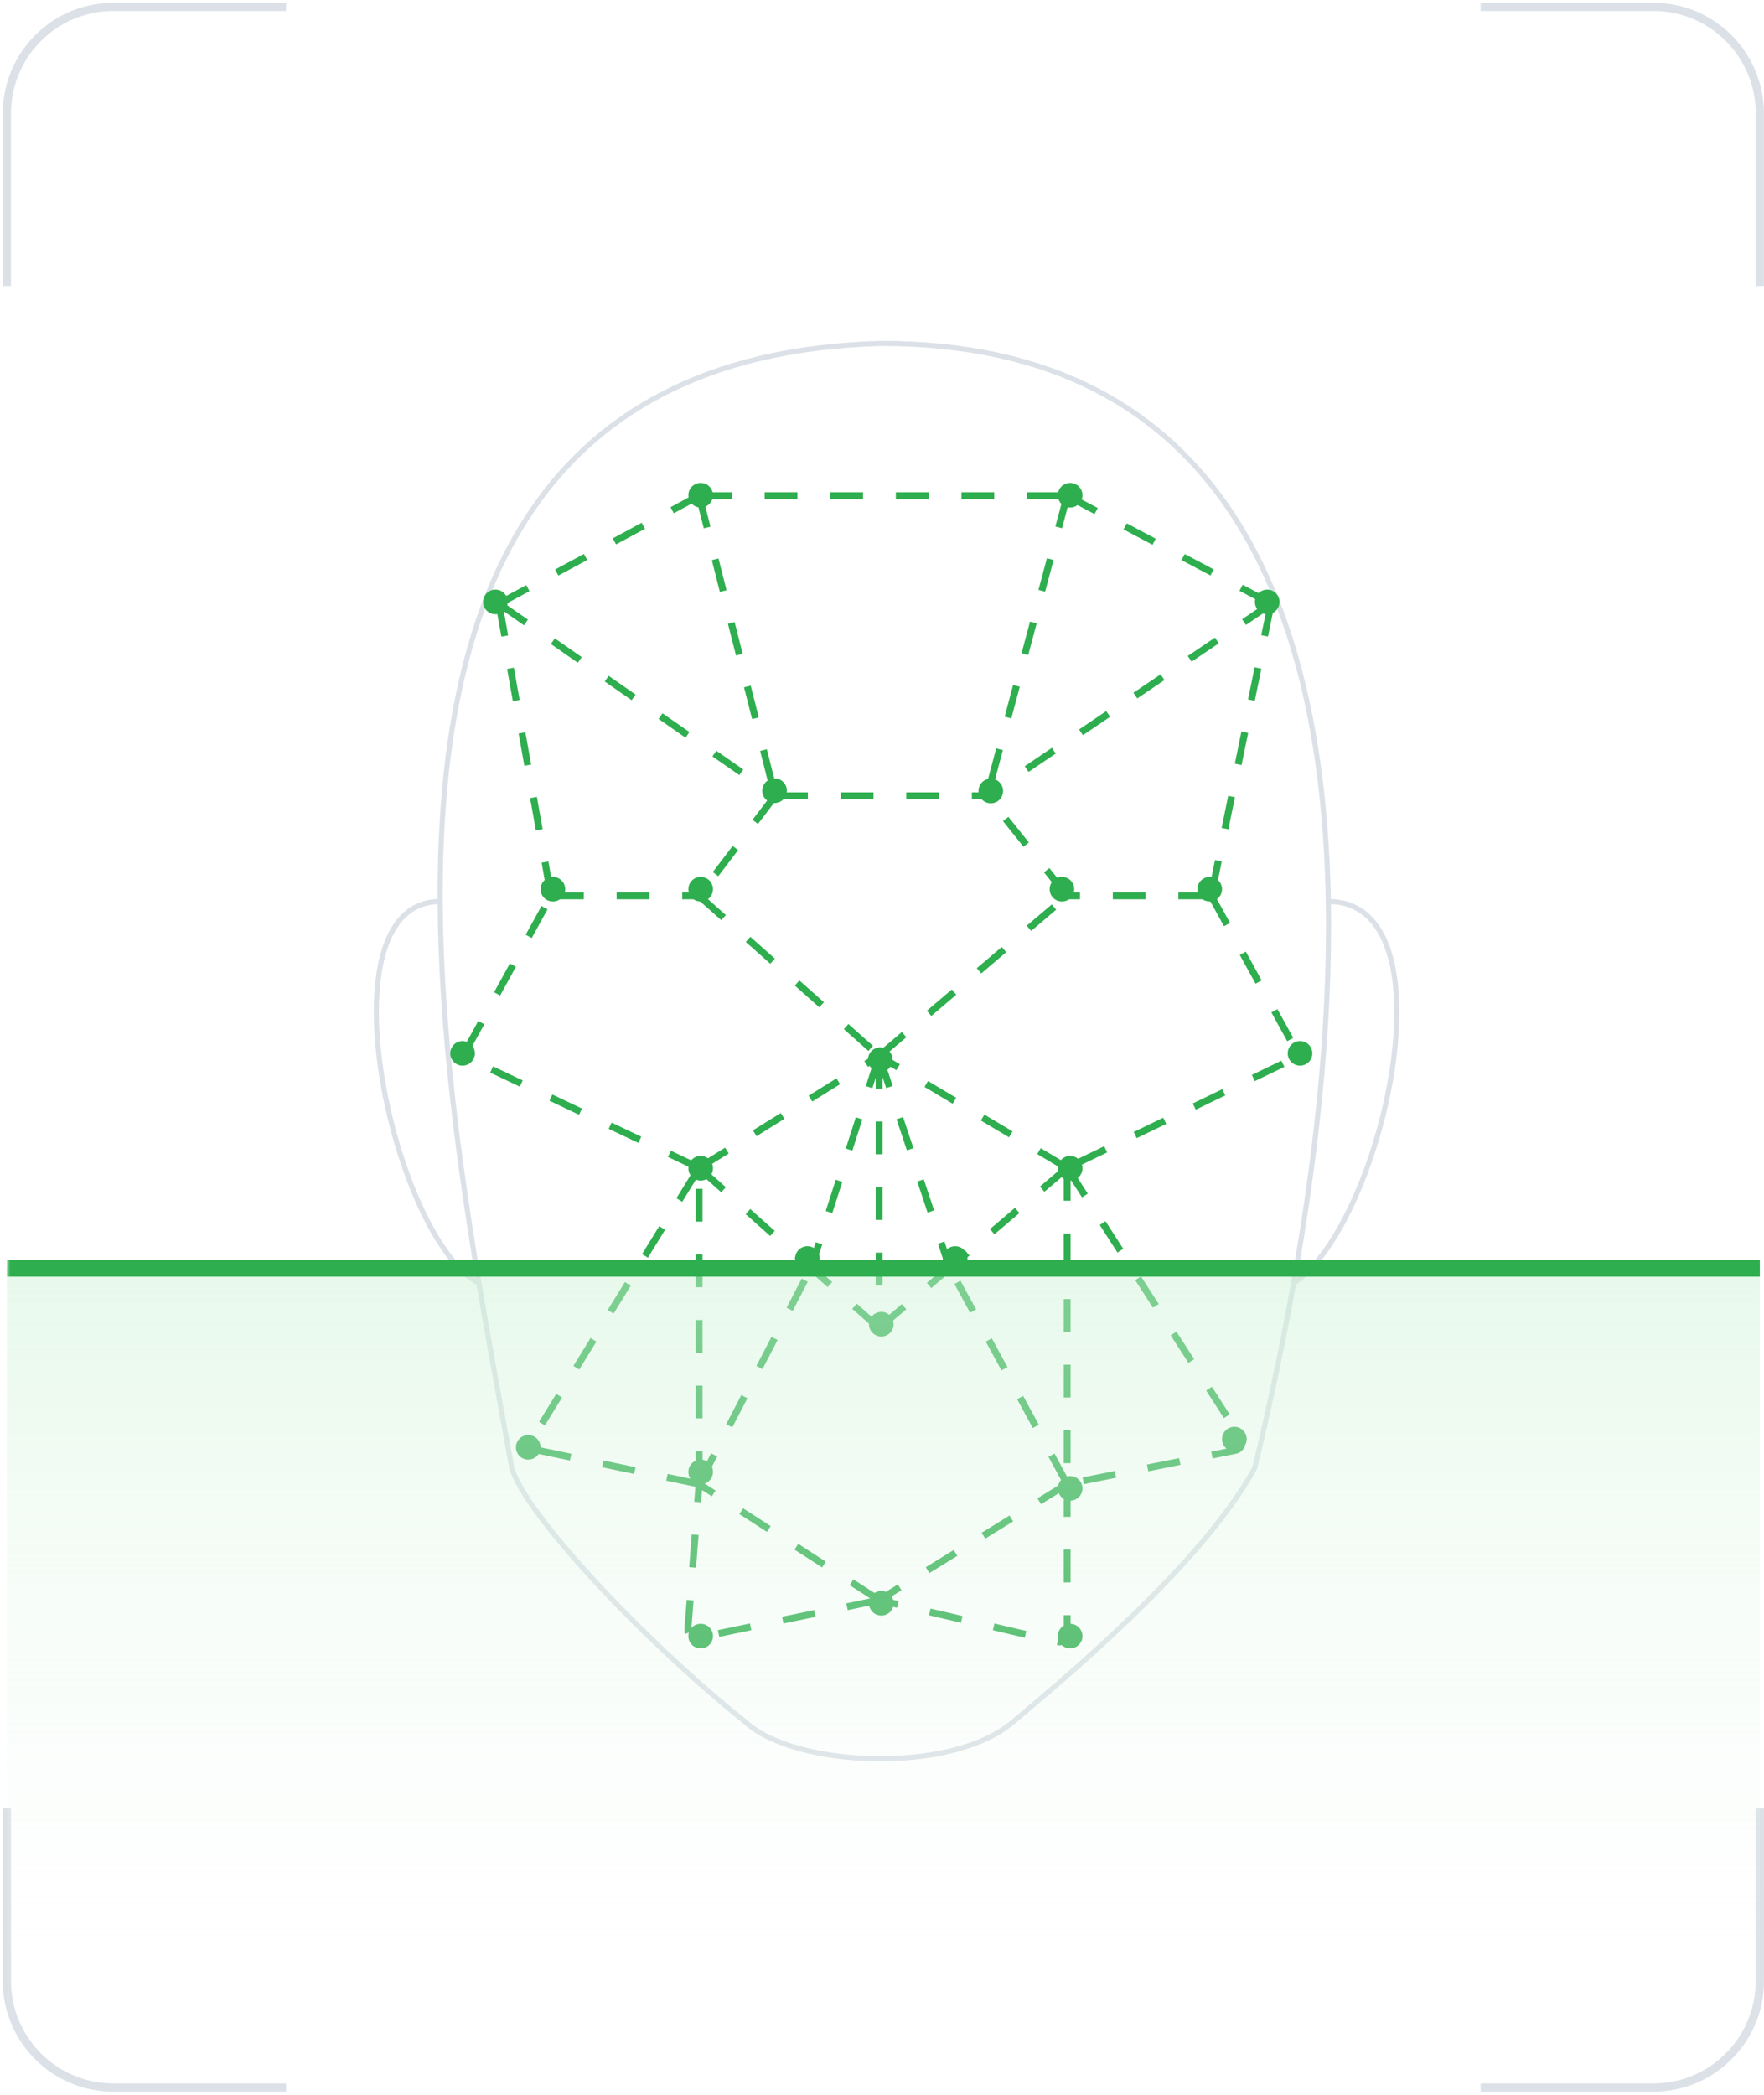 <svg width="256" height="304" viewBox="0 0 256 304" fill="none" xmlns="http://www.w3.org/2000/svg">
<path d="M192.777 130.827C192.039 89.178 178.189 49.834 127.888 49.834C76.46 51.251 63.672 88.761 63.881 130.827M192.777 130.827C193.116 150.005 190.676 169.673 187.733 186.213M192.777 130.827C211.296 130.827 200.572 177.875 187.733 186.213M187.733 186.213C185.878 196.643 183.823 205.829 182.139 212.864C182.115 212.965 182.079 213.059 182.03 213.15C174.225 227.418 153.129 244.715 146.953 249.939C138.016 257.498 115.377 256.49 108.228 249.939C93.333 238.028 76.175 219.685 74.269 213.015C72.818 204.912 71.111 195.831 69.504 186.213M63.881 130.827C63.972 149.301 66.571 168.653 69.504 186.213M63.881 130.827C46.266 130.827 56.989 179.662 69.504 186.213" stroke="#DBE1E7" stroke-width="0.744"/>
<ellipse cx="71.897" cy="87.351" rx="1.787" ry="1.787" fill="#2EAE4E"/>
<ellipse cx="101.686" cy="71.867" rx="1.787" ry="1.787" fill="#2EAE4E"/>
<ellipse cx="112.41" cy="114.749" rx="1.787" ry="1.787" fill="#2EAE4E"/>
<ellipse cx="143.787" cy="114.787" rx="1.787" ry="1.787" fill="#2EAE4E"/>
<ellipse cx="154.113" cy="129.041" rx="1.787" ry="1.787" fill="#2EAE4E"/>
<ellipse cx="127.752" cy="153.783" rx="1.787" ry="1.787" fill="#2EAE4E"/>
<ellipse cx="101.686" cy="129.041" rx="1.787" ry="1.787" fill="#2EAE4E"/>
<ellipse cx="80.239" cy="129.041" rx="1.787" ry="1.787" fill="#2EAE4E"/>
<ellipse cx="67.131" cy="152.861" rx="1.787" ry="1.787" fill="#2EAE4E"/>
<ellipse cx="101.686" cy="169.537" rx="1.787" ry="1.787" fill="#2EAE4E"/>
<ellipse cx="76.662" cy="210.036" rx="1.787" ry="1.787" fill="#2EAE4E"/>
<ellipse cx="101.686" cy="213.606" rx="1.787" ry="1.787" fill="#2EAE4E"/>
<ellipse cx="101.686" cy="237.43" rx="1.787" ry="1.787" fill="#2EAE4E"/>
<ellipse cx="127.901" cy="232.665" rx="1.787" ry="1.787" fill="#2EAE4E"/>
<ellipse cx="155.305" cy="237.43" rx="1.787" ry="1.787" fill="#2EAE4E"/>
<ellipse cx="155.305" cy="215.992" rx="1.787" ry="1.787" fill="#2EAE4E"/>
<ellipse cx="179.137" cy="208.844" rx="1.787" ry="1.787" fill="#2EAE4E"/>
<ellipse cx="155.305" cy="169.537" rx="1.787" ry="1.787" fill="#2EAE4E"/>
<ellipse cx="127.901" cy="192.168" rx="1.787" ry="1.787" fill="#2EAE4E"/>
<ellipse cx="138.623" cy="182.638" rx="1.787" ry="1.787" fill="#2EAE4E"/>
<ellipse cx="117.176" cy="182.638" rx="1.787" ry="1.787" fill="#2EAE4E"/>
<ellipse cx="175.561" cy="129.041" rx="1.787" ry="1.787" fill="#2EAE4E"/>
<ellipse cx="188.668" cy="152.861" rx="1.787" ry="1.787" fill="#2EAE4E"/>
<ellipse cx="155.305" cy="71.867" rx="1.787" ry="1.787" fill="#2EAE4E"/>
<ellipse cx="183.903" cy="87.351" rx="1.787" ry="1.787" fill="#2EAE4E"/>
<path d="M72.417 87.614L101.45 71.936M72.417 87.614L79.966 130.002M72.417 87.614L112.483 115.486M101.45 71.936H154.871M101.45 71.936L112.483 115.486M154.871 71.936L184.484 87.614M154.871 71.936L143.257 115.486M184.484 87.614L175.774 130.002M184.484 87.614L143.257 115.486M175.774 130.002L187.945 152.131C188.273 152.728 188.033 153.478 187.42 153.774L154.871 169.488M175.774 130.002H154.871M154.871 169.488L180.057 208.668C180.51 209.372 180.112 210.312 179.29 210.476L154.871 215.36M154.871 169.488V215.36M154.871 169.488L127.58 153.229M154.871 169.488L137.814 184.004M154.871 215.36V237.088C154.871 237.854 154.157 238.42 153.411 238.245L127.58 232.2M154.871 215.36L127.58 232.2M154.871 215.36L137.814 184.004M127.58 232.2L101.257 237.684C100.482 237.845 99.769 237.218 99.829 236.429L101.45 215.36M127.58 232.2L101.45 215.36M101.45 215.36L78.136 210.48C77.33 210.312 76.936 209.396 77.366 208.695L101.45 169.488M101.45 215.36V169.488M101.45 215.36L117.709 184.004M101.45 169.488L68.332 153.77C67.713 153.477 67.47 152.723 67.8 152.123L79.966 130.002M101.45 169.488L127.58 153.229M101.45 169.488L117.709 184.004M79.966 130.002H101.45M112.483 115.486L101.45 130.002M112.483 115.486H143.257M101.45 130.002L127.58 153.229M127.58 153.229L154.871 130.002M127.58 153.229V192.714M127.58 153.229L117.709 184.004M127.58 153.229L137.814 184.004M154.871 130.002L143.257 115.486M127.58 192.714L137.814 184.004M127.58 192.714L117.709 184.004" stroke="#2EAE4E" stroke-dasharray="4.76 4.76"/>
<path d="M41.512 1H16.454C7.919 1 1 7.919 1 16.454V41.498" stroke="#DBE1E7" stroke-width="1.189"/>
<path d="M41.512 302.944H16.454C7.919 302.944 1 296.025 1 287.49V262.447" stroke="#DBE1E7" stroke-width="1.2"/>
<path d="M214.882 1H239.941C248.476 1 255.395 7.919 255.395 16.454V41.498" stroke="#DBE1E7" stroke-width="1.189"/>
<path d="M214.882 302.944H239.941C248.476 302.944 255.395 296.025 255.395 287.49V262.447" stroke="#DBE1E7" stroke-width="1.2"/>
<mask id="path-32-outside-1_693_12258" maskUnits="userSpaceOnUse" x="1" y="182.069" width="255" height="120" fill="black">
<rect fill="white" x="1" y="182.069" width="255" height="120"/>
<path d="M1 184.069H255.394V301.756H1V184.069Z"/>
</mask>
<path d="M1 184.069H255.394V301.756H1V184.069Z" fill="url(#paint0_linear_693_12258)" fill-opacity="0.5"/>
<path d="M1 185.269H255.394V182.869H1V185.269Z" fill="#2EAE4E" mask="url(#path-32-outside-1_693_12258)"/>
<defs>
<linearGradient id="paint0_linear_693_12258" x1="128.197" y1="184.069" x2="128.197" y2="301.756" gradientUnits="userSpaceOnUse">
<stop stop-color="#CFF2D7"/>
<stop offset="1" stop-color="white" stop-opacity="0"/>
</linearGradient>
</defs>
</svg>
